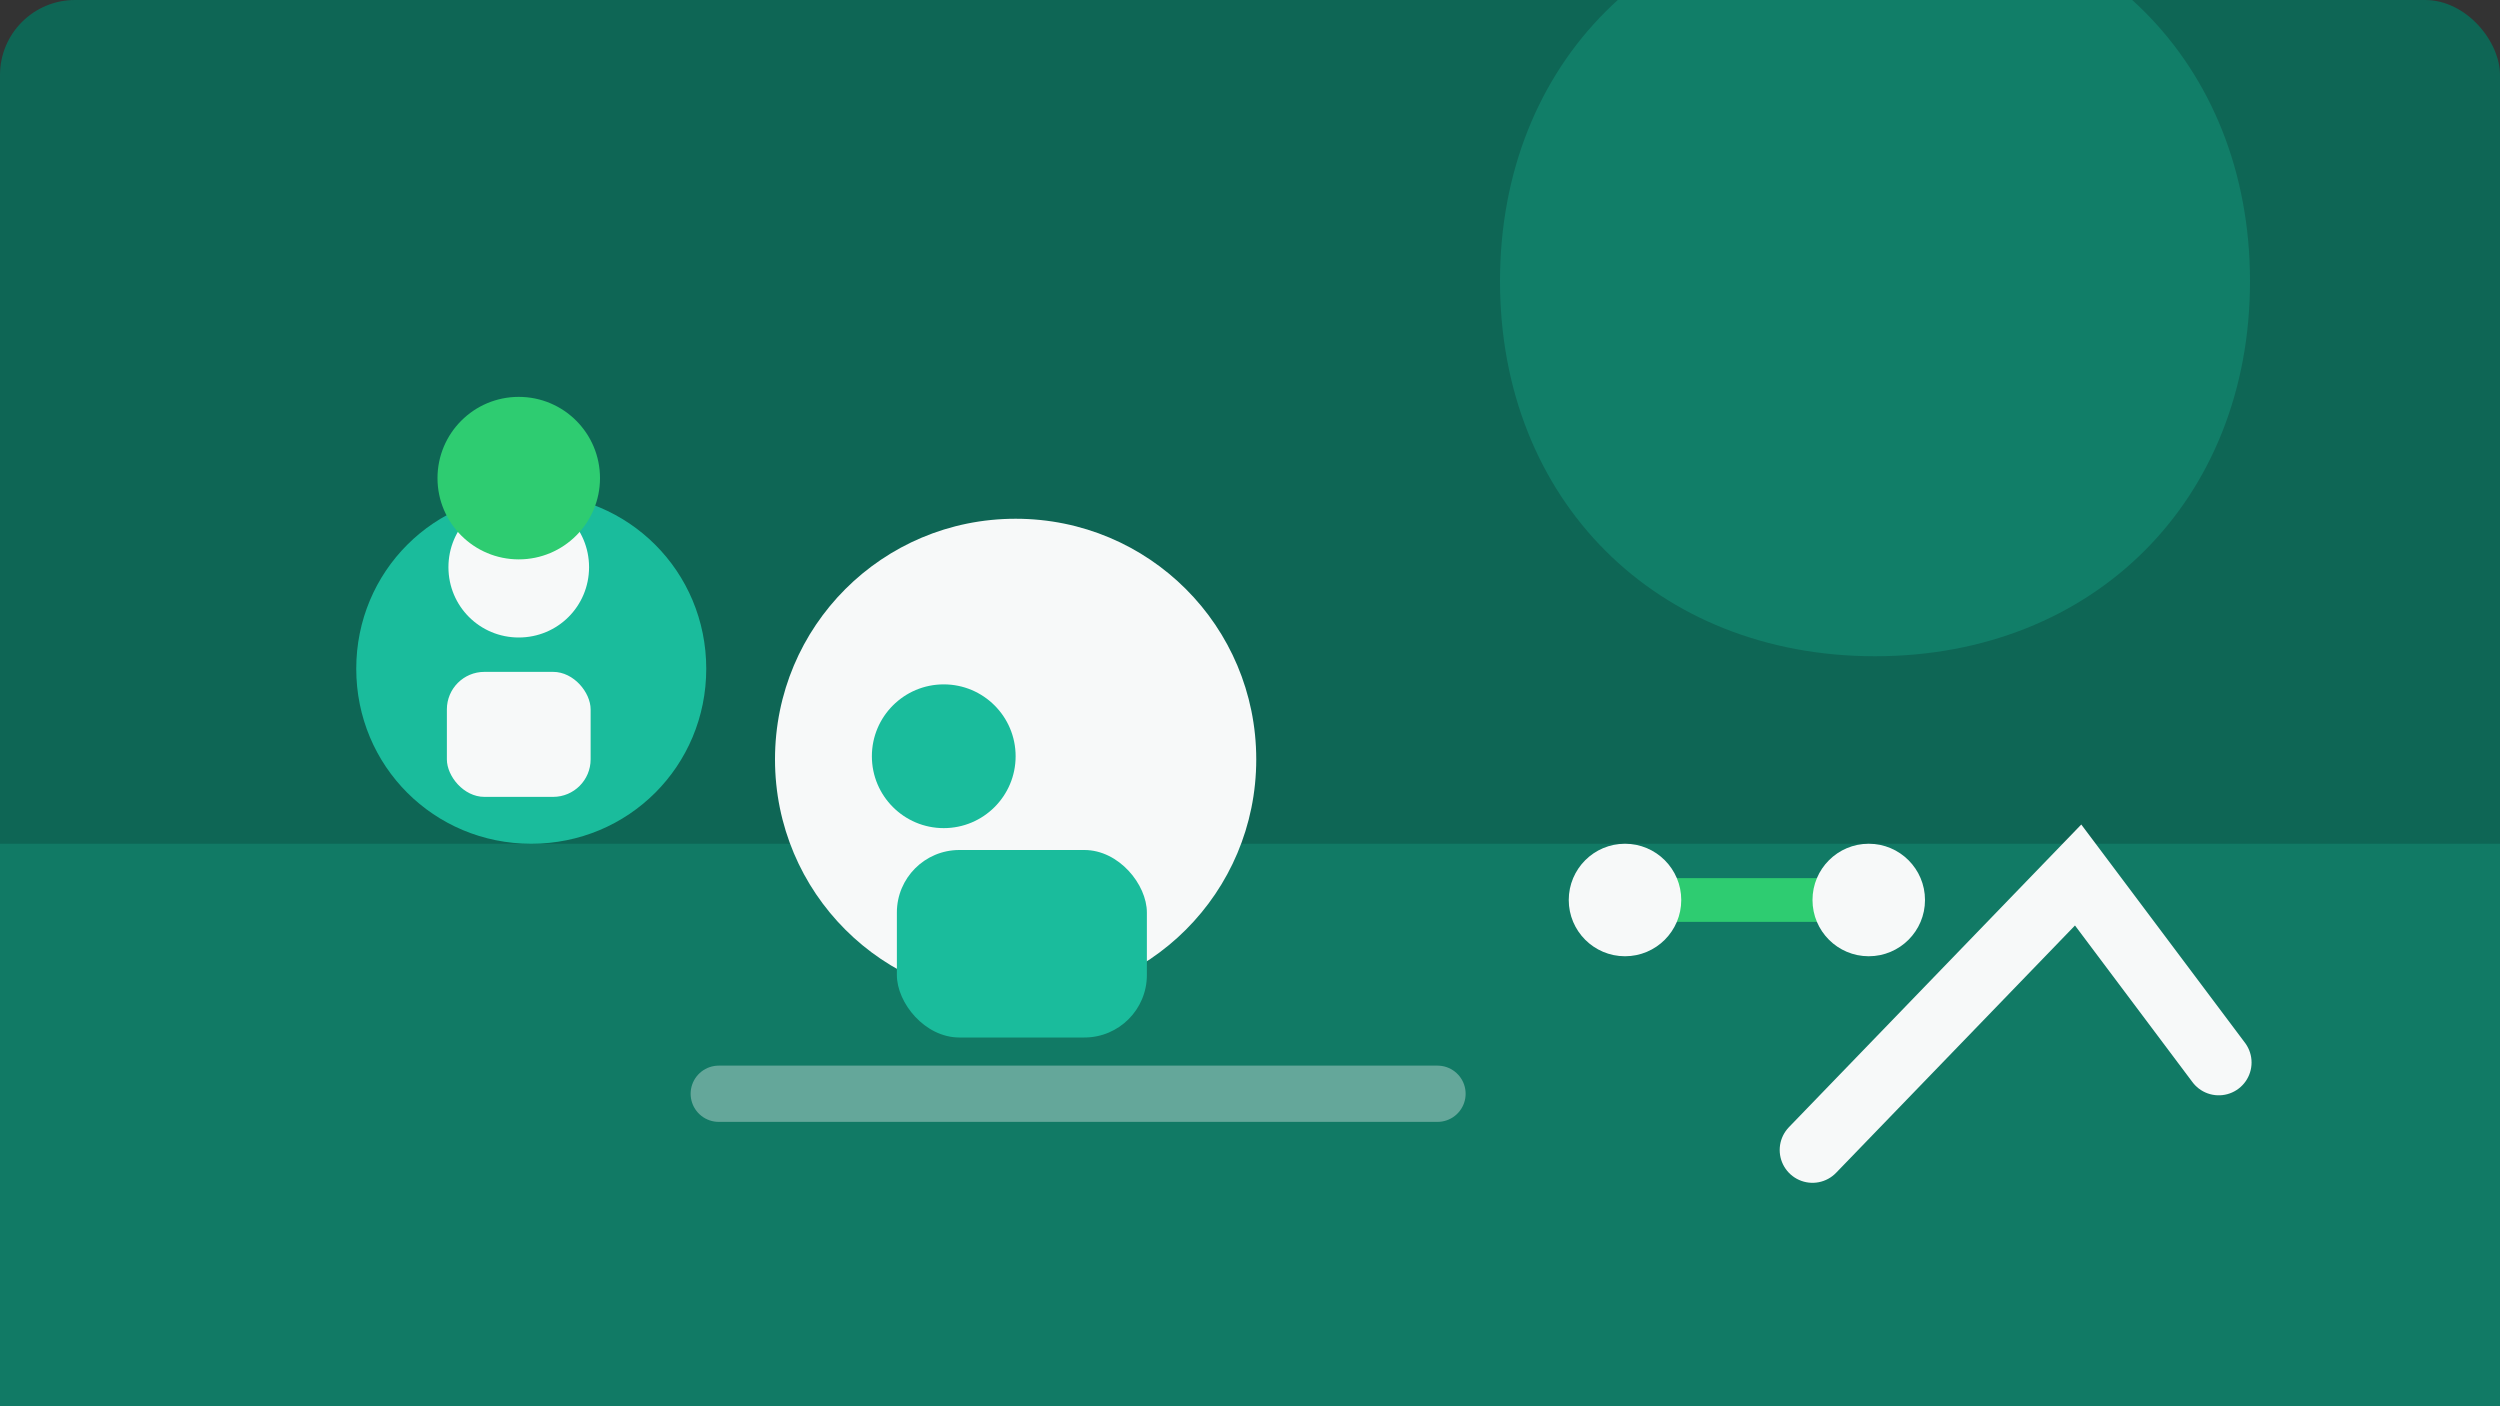 <svg width="1600" height="900" viewBox="0 0 1600 900" fill="none" xmlns="http://www.w3.org/2000/svg">
  <rect x="0" y="0" width="1600" height="900" fill="#333333" stroke="none"/>
  <rect width="1600" height="900" rx="48" fill="#0E6655"/>
  <rect x="-40" y="540" width="1680" height="440" fill="#117A65"/>
  <path d="M1200 420C1340 420 1440 320 1440 180C1440 40 1340 -60 1200 -60C1060 -60 960 40 960 180C960 320 1060 420 1200 420Z" fill="#1ABC9C" fill-opacity="0.28"/>
  <path d="M340 540C402.274 540 452 490.274 452 428C452 365.726 402.274 316 340 316C277.726 316 228 365.726 228 428C228 490.274 277.726 540 340 540Z" fill="#1ABC9C"/>
  <path d="M332 408C356.957 408 377 387.957 377 363C377 338.043 356.957 318 332 318C307.043 318 287 338.043 287 363C287 387.957 307.043 408 332 408Z" fill="#F7F9F9"/>
  <circle cx="332" cy="306" r="52" fill="#2ECC71"/>
  <rect x="286" y="430" width="92" height="80" rx="24" fill="#F7F9F9"/>
  <path d="M650 640C735.291 640 804 571.291 804 486C804 400.709 735.291 332 650 332C564.709 332 496 400.709 496 486C496 571.291 564.709 640 650 640Z" fill="#F7F9F9"/>
  <path d="M604 530C629.405 530 650 509.405 650 484C650 458.595 629.405 438 604 438C578.595 438 558 458.595 558 484C558 509.405 578.595 530 604 530Z" fill="#1ABC9C"/>
  <rect x="574" y="544" width="160" height="120" rx="40" fill="#1ABC9C"/>
  <path d="M460 700H920" stroke="#F7F9F9" stroke-width="36" stroke-linecap="round" stroke-opacity="0.36"/>
  <path d="M1160 736L1330 560L1420 680" stroke="#F7F9F9" stroke-width="42" stroke-linecap="round"/>
  <path d="M1040 576H1196" stroke="#2ECC71" stroke-width="28" stroke-linecap="round"/>
  <circle cx="1040" cy="576" r="36" fill="#F7F9F9"/>
  <circle cx="1196" cy="576" r="36" fill="#F7F9F9"/>
</svg>
